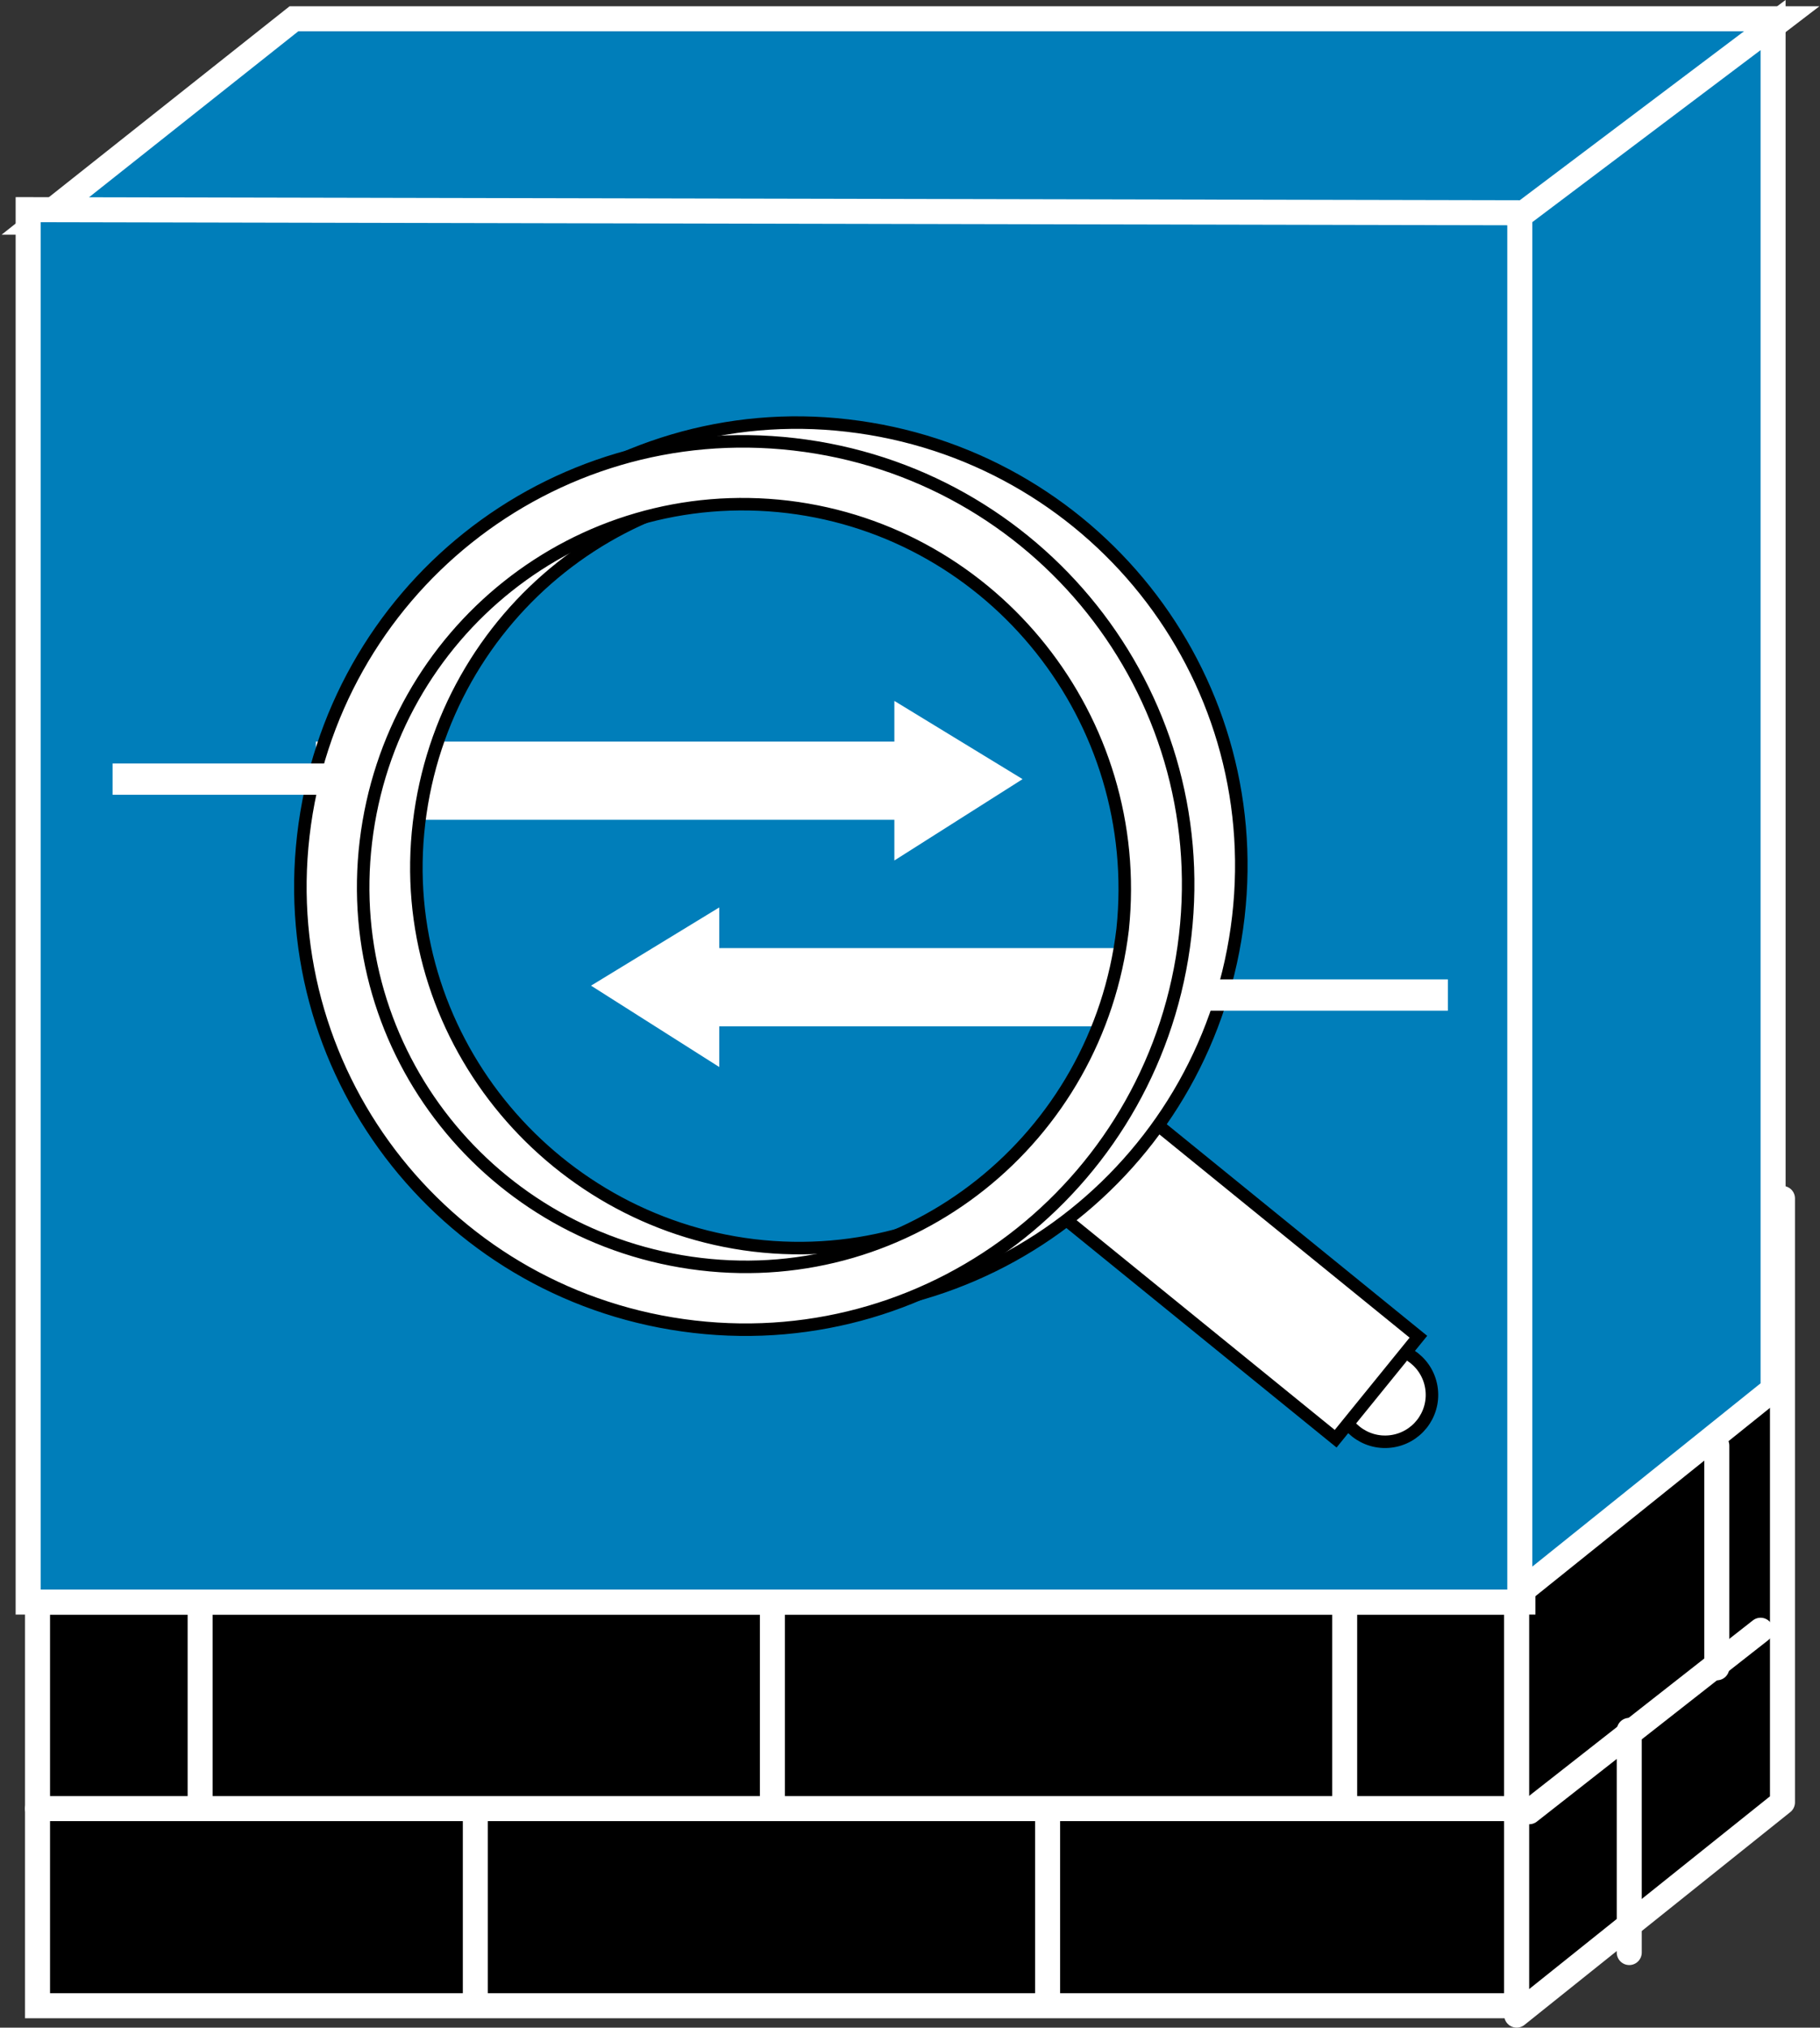 <?xml version="1.0" encoding="utf-8"?>
<!-- Generator: Adobe Illustrator 20.1.0, SVG Export Plug-In . SVG Version: 6.00 Build 0)  -->
<svg version="1.1" id="Layer_1" xmlns="http://www.w3.org/2000/svg" xmlns:xlink="http://www.w3.org/1999/xlink" x="0px" y="0px"
	 viewBox="0 0 58.2 64.8" style="enable-background:new 0 0 58.2 64.8;" xml:space="preserve">
<rect x="0" y="0" width="58.2" height="64.8" fill="#333333" stroke="none"/>
<style type="text/css">
	.st0{stroke:#FFFFFF;stroke-width:0.8;}
	.st1{fill:#007EBA;stroke:#FFFFFF;stroke-width:0.8;}
	.st2{stroke:#FFFFFF;stroke-width:0.8;stroke-linecap:round;stroke-linejoin:round;}
	.st3{fill:none;stroke:#FFFFFF;stroke-width:0.8;stroke-linecap:round;stroke-linejoin:round;}
	.st4{fill:#FFFFFF;}
	.st5{fill:#FFFFFF;stroke:#000000;stroke-width:0.4;}
	.st6{fill:none;stroke:#FFFFFF;}
</style>
<polyline class="st0" points="1.2,45 1.2,64.1 48.5,64.1 48.5,45 "/>
<polygon class="st1" points="1.2,7.1 9.4,0.6 57,0.6 48.5,7.1 "/>
<polygon class="st2" points="48.5,64.4 57,57.6 57,38.3 48.5,44.7 "/>
<line class="st3" x1="48.5" y1="51.2" x2="1.2" y2="51.2"/>
<line class="st3" x1="48.5" y1="57.8" x2="1.2" y2="57.8"/>
<line class="st3" x1="56.3" y1="52.1" x2="48.9" y2="57.9"/>
<line class="st3" x1="15.2" y1="58.1" x2="15.2" y2="64"/>
<line class="st3" x1="33.5" y1="58.1" x2="33.5" y2="64"/>
<line class="st3" x1="24.7" y1="51.5" x2="24.7" y2="57.4"/>
<line class="st3" x1="6.4" y1="51.5" x2="6.4" y2="57.4"/>
<line class="st3" x1="43" y1="51.5" x2="43" y2="57.4"/>
<polygon class="st1" points="48.7,6.8 48.7,51.2 0.9,51.2 0.9,6.7 "/>
<polygon class="st1" points="56.7,44.4 56.7,0.8 48.6,6.9 48.6,50.9 "/>
<line class="st3" x1="54.9" y1="46.2" x2="54.9" y2="53.3"/>
<line class="st3" x1="52.1" y1="55.3" x2="52.1" y2="62.4"/>
<path class="st0" d="M17.5,59.2"/>
<polygon class="st4" points="10.1,23.7 28.6,23.7 28.6,22.4 32.7,24.9 28.6,27.5 28.6,26.2 10.1,26.2 "/>
<polygon class="st4" points="38.5,30.3 23,30.3 23,29 18.9,31.5 23,34.1 23,32.8 38.5,32.8 "/>
<ellipse transform="matrix(0.993 -0.115 0.115 0.993 -4.827 5.384)" class="st5" cx="44.3" cy="44.6" rx="1.5" ry="1.5"/>
<rect x="37.3" y="34.5" transform="matrix(0.63 -0.776 0.776 0.63 -16.949 45.566)" class="st5" width="4.2" height="12.1"/>
<path class="st5" d="M11.4,26.1c-0.9,7.8,4.7,14.8,12.5,15.7c7.8,0.9,14.8-4.7,15.7-12.5c0.9-7.8-4.7-14.8-12.5-15.7
	C19.4,12.7,12.3,18.3,11.4,26.1z M13.4,26.3c0.8-6.7,6.8-11.5,13.5-10.7c6.7,0.8,11.5,6.8,10.7,13.5c-0.8,6.7-6.8,11.5-13.5,10.7
	C17.5,39,12.6,33,13.4,26.3z"/>
<path class="st5" d="M9.7,26.7c-0.9,7.8,4.7,14.8,12.5,15.7c7.8,0.9,14.8-4.7,15.7-12.5c0.9-7.8-4.7-14.8-12.5-15.7
	C17.6,13.3,10.6,18.9,9.7,26.7z M11.7,26.9c0.8-6.7,6.8-11.5,13.5-10.7C31.8,17,36.6,23,35.9,29.7c-0.8,6.7-6.8,11.5-13.5,10.7
	C15.7,39.6,10.9,33.6,11.7,26.9z"/>
<path d="M44.3,44.6"/>
<line class="st6" x1="38.5" y1="31.8" x2="46.3" y2="31.8"/>
<line class="st6" x1="3.6" y1="24.9" x2="11.5" y2="24.9"/>
</svg>
